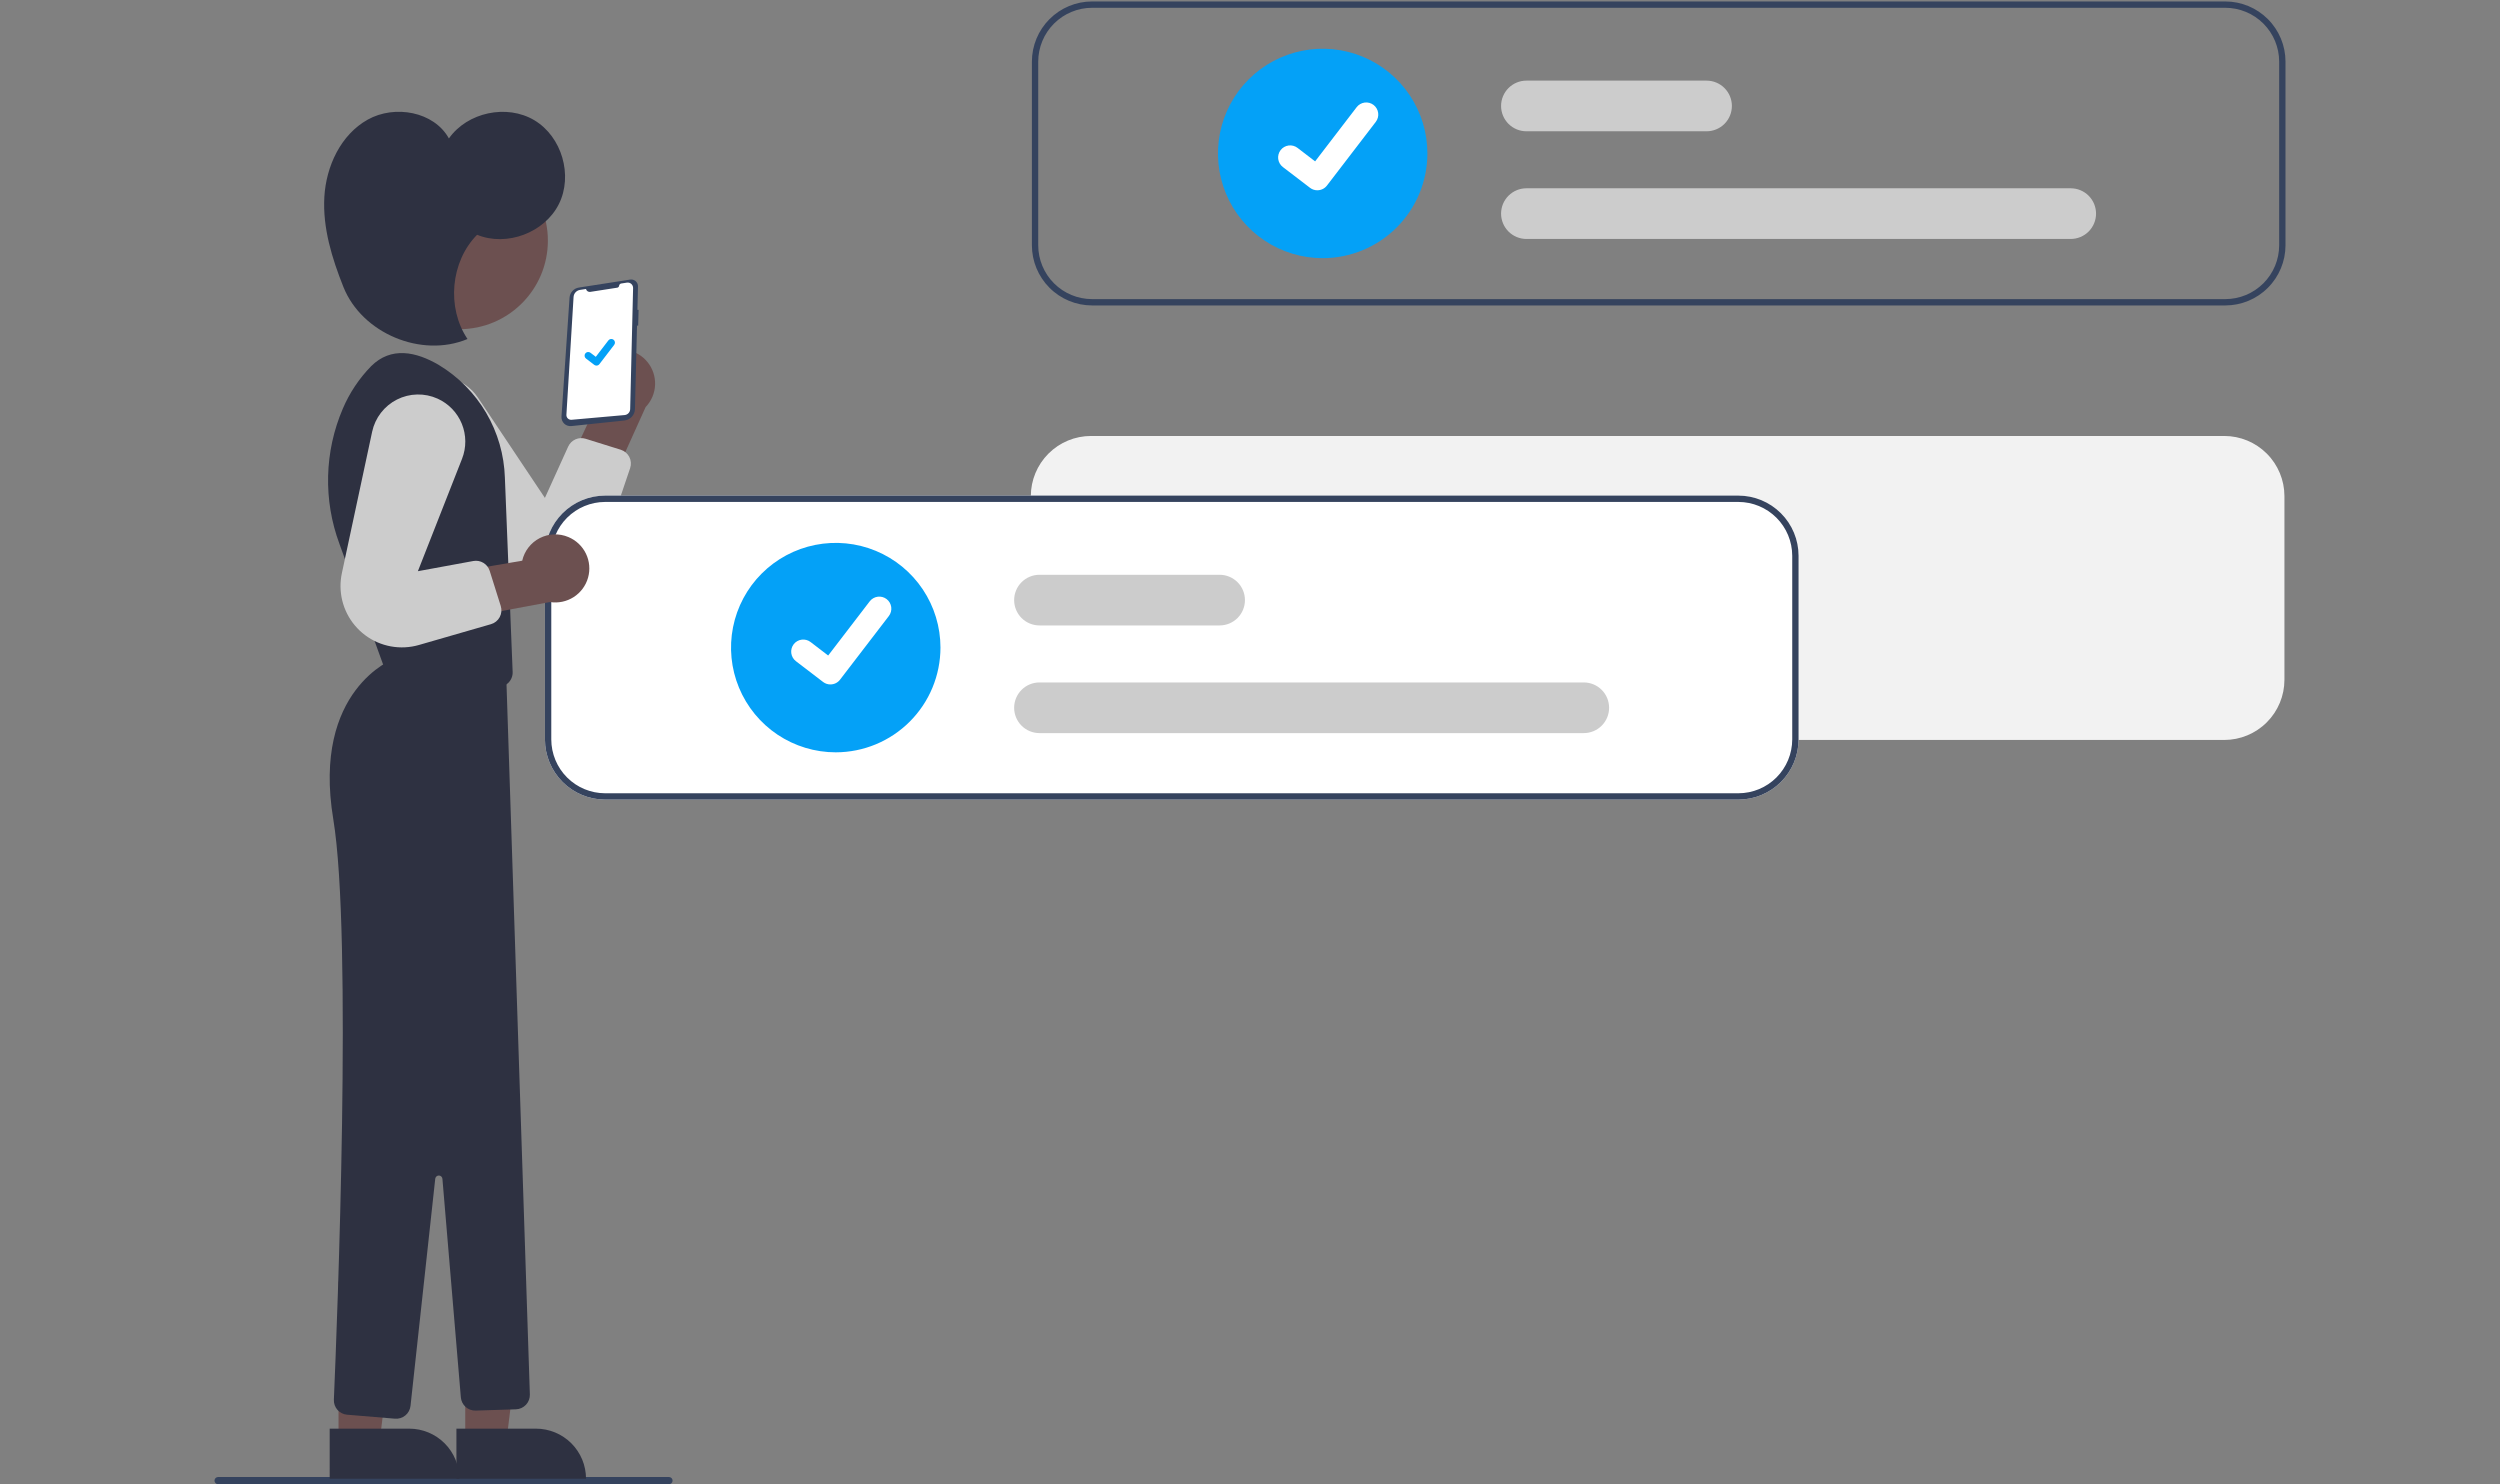 <svg width="507" height="301" viewBox="0 0 507 301" fill="none" xmlns="http://www.w3.org/2000/svg">
<rect x="0" y="0" width="507" height="301" fill="#808080" stroke="none"/>
<g clip-path="url(#clip0_14_1167)">
<path d="M451.083 88.415H221.253C218.018 88.417 214.916 89.704 212.629 91.992C210.341 94.279 209.055 97.381 209.052 100.616V137.863C209.055 141.098 210.341 144.199 212.629 146.487C214.916 148.775 218.018 150.061 221.253 150.064H451.083C454.318 150.061 457.42 148.775 459.707 146.487C461.995 144.199 463.281 141.098 463.284 137.863V100.616C463.281 97.381 461.995 94.279 459.707 91.992C457.419 89.704 454.318 88.417 451.083 88.415Z" fill="#F2F2F2"/>
<path d="M135.668 301H44.231C44.038 301 43.851 300.923 43.714 300.786C43.577 300.649 43.5 300.463 43.5 300.269C43.5 300.075 43.577 299.889 43.714 299.751C43.851 299.614 44.038 299.537 44.231 299.537H135.668C135.862 299.537 136.048 299.614 136.185 299.751C136.322 299.889 136.399 300.075 136.399 300.269C136.399 300.463 136.322 300.649 136.185 300.786C136.048 300.923 135.862 301 135.668 301Z" fill="#35435E"/>
<path d="M122.242 71.966C121.394 72.501 120.674 73.216 120.132 74.06C119.59 74.903 119.24 75.856 119.106 76.85C118.972 77.843 119.057 78.854 119.356 79.811C119.655 80.769 120.161 81.649 120.836 82.389L114.189 96.584L121.83 102.728L130.936 82.55C132.105 81.332 132.787 79.728 132.852 78.041C132.918 76.354 132.362 74.701 131.29 73.397C130.219 72.092 128.706 71.226 127.038 70.962C125.371 70.698 123.664 71.056 122.242 71.966Z" fill="#6C5050"/>
<path d="M84.043 77.727C86.146 76.463 88.656 76.057 91.05 76.594C93.445 77.131 95.541 78.569 96.904 80.61L110.506 100.976L115.228 90.566C115.523 89.916 116.046 89.396 116.697 89.104C117.348 88.813 118.084 88.769 118.765 88.982L125.892 91.208C126.265 91.325 126.61 91.514 126.908 91.766C127.206 92.017 127.451 92.326 127.628 92.674C127.805 93.022 127.91 93.401 127.938 93.79C127.967 94.179 127.917 94.57 127.791 94.94L122.913 109.346C122.296 111.168 121.264 112.823 119.9 114.179C118.536 115.536 116.876 116.558 115.05 117.165C113.225 117.773 111.283 117.949 109.378 117.679C107.473 117.41 105.656 116.702 104.071 115.613C103.33 115.104 102.646 114.516 102.032 113.859L81.987 92.442C81.014 91.402 80.285 90.157 79.855 88.799C79.425 87.441 79.304 86.004 79.501 84.593C79.698 83.183 80.208 81.834 80.994 80.645C81.78 79.457 82.822 78.46 84.043 77.727Z" fill="#CCCCCC"/>
<path d="M128.044 56.683C128.409 56.692 128.756 56.846 129.007 57.11C129.259 57.375 129.395 57.729 129.386 58.094L129.269 62.821L129.506 62.843L129.421 66.053L129.189 66.025L128.769 82.96C128.754 83.54 128.529 84.095 128.136 84.521C127.743 84.947 127.208 85.215 126.631 85.276L115.863 86.41C115.6 86.437 115.335 86.407 115.086 86.321C114.837 86.236 114.609 86.097 114.419 85.914C114.229 85.731 114.082 85.508 113.987 85.263C113.892 85.017 113.852 84.753 113.87 84.49L115.503 60.374C115.537 59.868 115.743 59.388 116.086 59.014C116.429 58.64 116.889 58.394 117.391 58.316L127.787 56.701C127.872 56.687 127.958 56.681 128.044 56.683Z" fill="#35435E"/>
<path d="M119.71 59.193L125.175 58.344C125.273 58.328 125.364 58.281 125.433 58.209C125.502 58.137 125.545 58.045 125.556 57.946C125.568 57.834 125.617 57.729 125.695 57.647C125.772 57.566 125.875 57.512 125.986 57.495L127.138 57.316C127.295 57.291 127.455 57.302 127.608 57.346C127.761 57.391 127.902 57.468 128.021 57.573C128.141 57.678 128.236 57.808 128.299 57.953C128.363 58.099 128.394 58.257 128.391 58.416L127.799 82.969C127.791 83.274 127.672 83.566 127.464 83.788C127.255 84.01 126.972 84.148 126.669 84.175L115.908 85.132C115.77 85.144 115.632 85.126 115.502 85.08C115.372 85.034 115.254 84.961 115.155 84.865C115.056 84.768 114.98 84.652 114.93 84.524C114.88 84.395 114.859 84.257 114.867 84.12L116.319 60.227C116.34 59.875 116.481 59.541 116.719 59.28C116.956 59.02 117.276 58.848 117.624 58.794L118.838 58.605C118.883 58.795 118.997 58.961 119.159 59.07C119.32 59.179 119.517 59.223 119.71 59.193Z" fill="white"/>
<path d="M94.355 292.121L102.717 292.12L106.694 259.864L94.352 259.866L94.355 292.121Z" fill="#6C5050"/>
<path d="M118.845 299.884L92.563 299.887L92.562 289.732L108.69 289.731C110.023 289.73 111.344 289.993 112.576 290.503C113.808 291.013 114.927 291.761 115.87 292.704C116.813 293.647 117.561 294.766 118.072 295.998C118.582 297.23 118.845 298.551 118.845 299.884Z" fill="#2E3141"/>
<path d="M68.653 292.121L77.015 292.12L80.992 259.864L68.65 259.866L68.653 292.121Z" fill="#6C5050"/>
<path d="M93.144 299.884L66.862 299.887L66.861 289.732L82.989 289.731C85.682 289.73 88.265 290.8 90.169 292.704C92.074 294.608 93.144 297.191 93.144 299.884Z" fill="#2E3141"/>
<path d="M93.144 66.764C103.066 66.764 111.11 58.72 111.11 48.798C111.11 38.875 103.066 30.832 93.144 30.832C83.221 30.832 75.178 38.875 75.178 48.798C75.178 58.72 83.221 66.764 93.144 66.764Z" fill="#6C5050"/>
<path d="M102.39 96.866C102.244 92.247 100.943 87.738 98.608 83.75C96.272 79.762 92.976 76.422 89.019 74.034C84.377 71.299 79.297 70.233 75.255 74.275C72.828 76.763 70.884 79.68 69.523 82.878C65.784 91.593 65.54 101.411 68.84 110.302L78.46 136.88L100.726 139.292C101.144 139.337 101.567 139.292 101.966 139.159C102.366 139.026 102.731 138.808 103.039 138.521C103.346 138.234 103.588 137.884 103.748 137.494C103.908 137.105 103.982 136.686 103.965 136.266L102.39 96.866Z" fill="#2E3141"/>
<path d="M79.872 133.607C79.872 133.607 63.237 139.817 67.586 166.113C71.489 189.71 68.387 268.031 67.709 283.863C67.677 284.618 67.938 285.356 68.438 285.922C68.938 286.489 69.637 286.84 70.39 286.902L80.1 287.711C80.861 287.774 81.616 287.538 82.205 287.052C82.794 286.567 83.169 285.87 83.252 285.112L88.267 239.047C88.287 238.866 88.373 238.699 88.509 238.579C88.645 238.458 88.821 238.393 89.003 238.395C89.185 238.397 89.359 238.467 89.493 238.591C89.626 238.715 89.708 238.884 89.723 239.065L93.46 283.39C93.523 284.136 93.87 284.831 94.43 285.329C94.99 285.827 95.719 286.092 96.468 286.068L104.625 285.81C105.009 285.798 105.387 285.71 105.738 285.552C106.088 285.393 106.404 285.167 106.667 284.887C106.93 284.606 107.135 284.277 107.27 283.917C107.406 283.557 107.469 283.174 107.456 282.79L102.652 136.678L79.872 133.607Z" fill="#2E3141"/>
<path d="M96.75 47.614C102.758 50.078 110.432 47.2 113.337 41.391C116.242 35.583 113.943 27.716 108.367 24.387C102.791 21.057 94.775 22.764 91.039 28.076C88 22.601 80.039 21.205 74.573 24.26C69.107 27.315 66.13 33.714 65.777 39.966C65.424 46.218 67.324 52.377 69.643 58.193C73.393 67.602 85.467 72.668 94.809 68.752C90.532 62.383 91.376 53.062 96.75 47.614Z" fill="#2E3141"/>
<path d="M120.963 74.144C120.803 74.145 120.647 74.093 120.519 73.997L120.511 73.991L118.841 72.713C118.764 72.654 118.699 72.58 118.65 72.496C118.601 72.411 118.569 72.318 118.557 72.221C118.544 72.125 118.55 72.026 118.576 71.932C118.601 71.838 118.644 71.75 118.704 71.672C118.763 71.595 118.837 71.53 118.921 71.481C119.006 71.433 119.099 71.401 119.195 71.388C119.292 71.375 119.39 71.382 119.484 71.407C119.579 71.432 119.667 71.476 119.744 71.535L120.826 72.365L123.383 69.029C123.442 68.952 123.516 68.887 123.601 68.838C123.685 68.789 123.778 68.758 123.875 68.745C123.971 68.732 124.069 68.739 124.164 68.764C124.258 68.789 124.346 68.832 124.423 68.892C124.579 69.012 124.682 69.189 124.708 69.384C124.734 69.579 124.681 69.776 124.561 69.932L121.554 73.854C121.484 73.944 121.395 74.017 121.292 74.068C121.19 74.118 121.078 74.144 120.963 74.144L120.963 74.144Z" fill="#04A1F7"/>
<path d="M451.298 0.296H221.469C218.234 0.299 215.132 1.585 212.845 3.873C210.557 6.16 209.271 9.262 209.268 12.497V49.744C209.271 52.979 210.557 56.081 212.845 58.368C215.132 60.656 218.234 61.943 221.469 61.945H451.298C454.534 61.943 457.635 60.656 459.923 58.368C462.211 56.081 463.497 52.979 463.5 49.744V12.497C463.497 9.262 462.211 6.16 459.923 3.873C457.635 1.585 454.534 0.299 451.298 0.296ZM462.216 49.744C462.211 52.638 461.06 55.413 459.013 57.459C456.967 59.505 454.193 60.657 451.298 60.661H221.469C218.575 60.657 215.8 59.505 213.754 57.459C211.708 55.413 210.556 52.638 210.552 49.744V12.497C210.556 9.603 211.708 6.829 213.754 4.782C215.8 2.736 218.575 1.584 221.469 1.58H451.298C454.193 1.584 456.967 2.736 459.013 4.782C461.06 6.829 462.211 9.603 462.216 12.497V49.744Z" fill="#35435E"/>
<path d="M268.24 52.357C264.04 52.357 259.934 51.112 256.441 48.779C252.949 46.445 250.227 43.128 248.62 39.248C247.012 35.367 246.592 31.097 247.411 26.978C248.23 22.858 250.253 19.074 253.223 16.104C256.193 13.134 259.977 11.111 264.097 10.292C268.216 9.472 272.486 9.893 276.367 11.5C280.247 13.108 283.564 15.83 285.897 19.322C288.231 22.814 289.476 26.92 289.476 31.121C289.47 36.751 287.231 42.149 283.249 46.13C279.268 50.111 273.87 52.351 268.24 52.357Z" fill="#04A1F7"/>
<path d="M419.94 48.46H309.557C308.194 48.46 306.888 47.918 305.924 46.955C304.961 45.991 304.419 44.685 304.419 43.322C304.419 41.96 304.961 40.653 305.924 39.689C306.888 38.726 308.194 38.185 309.557 38.185H419.94C421.303 38.185 422.61 38.726 423.573 39.689C424.537 40.653 425.078 41.96 425.078 43.322C425.078 44.685 424.537 45.991 423.573 46.955C422.61 47.918 421.303 48.46 419.94 48.46Z" fill="#CCCCCC"/>
<path d="M346.089 26.625H309.557C308.194 26.625 306.888 26.084 305.924 25.121C304.961 24.157 304.419 22.85 304.419 21.488C304.419 20.125 304.961 18.819 305.924 17.855C306.888 16.892 308.194 16.35 309.557 16.35H346.089C347.452 16.35 348.759 16.892 349.722 17.855C350.686 18.819 351.227 20.125 351.227 21.488C351.227 22.85 350.686 24.157 349.722 25.121C348.759 26.084 347.452 26.625 346.089 26.625Z" fill="#CCCCCC"/>
<path d="M267.155 38.591C266.628 38.592 266.115 38.421 265.694 38.105L265.667 38.085L260.163 33.875C259.908 33.679 259.693 33.436 259.532 33.158C259.371 32.879 259.266 32.572 259.223 32.253C259.181 31.935 259.202 31.611 259.285 31.3C259.368 30.989 259.511 30.698 259.707 30.443C259.903 30.188 260.147 29.974 260.425 29.813C260.704 29.652 261.011 29.548 261.33 29.506C261.649 29.464 261.973 29.485 262.283 29.569C262.594 29.652 262.885 29.796 263.14 29.992L266.705 32.726L275.13 21.735C275.325 21.48 275.569 21.267 275.847 21.106C276.125 20.945 276.432 20.841 276.75 20.799C277.068 20.757 277.392 20.778 277.702 20.861C278.012 20.944 278.303 21.087 278.558 21.282L278.558 21.283L278.506 21.355L278.56 21.283C279.074 21.678 279.41 22.261 279.495 22.904C279.58 23.547 279.406 24.197 279.012 24.712L269.103 37.634C268.873 37.932 268.579 38.172 268.241 38.338C267.904 38.503 267.533 38.589 267.157 38.588L267.155 38.591Z" fill="white"/>
<path d="M352.547 100.51H122.718C119.483 100.513 116.381 101.799 114.094 104.087C111.806 106.375 110.52 109.476 110.517 112.711V149.958C110.52 153.193 111.806 156.295 114.094 158.583C116.381 160.87 119.483 162.157 122.718 162.16H352.547C355.783 162.157 358.884 160.87 361.172 158.583C363.46 156.295 364.746 153.193 364.749 149.958V112.711C364.746 109.476 363.46 106.375 361.172 104.087C358.884 101.799 355.783 100.513 352.547 100.51Z" fill="white"/>
<path d="M352.547 100.51H122.718C119.483 100.513 116.381 101.799 114.094 104.087C111.806 106.375 110.52 109.476 110.517 112.711V149.958C110.52 153.193 111.806 156.295 114.094 158.583C116.381 160.87 119.483 162.157 122.718 162.16H352.547C355.783 162.157 358.884 160.87 361.172 158.583C363.46 156.295 364.746 153.193 364.749 149.958V112.711C364.746 109.476 363.46 106.375 361.172 104.087C358.884 101.799 355.783 100.513 352.547 100.51ZM363.465 149.958C363.46 152.852 362.309 155.627 360.262 157.673C358.216 159.72 355.442 160.871 352.547 160.875H122.718C119.824 160.871 117.049 159.72 115.003 157.673C112.957 155.627 111.805 152.852 111.801 149.958V112.711C111.805 109.817 112.957 107.043 115.003 104.996C117.049 102.95 119.824 101.798 122.718 101.794H352.547C355.442 101.798 358.216 102.95 360.262 104.996C362.309 107.043 363.46 109.817 363.465 112.711V149.958Z" fill="#35435E"/>
<path d="M169.489 152.571C165.289 152.571 161.183 151.326 157.69 148.993C154.198 146.659 151.476 143.342 149.869 139.462C148.261 135.581 147.841 131.311 148.66 127.192C149.479 123.072 151.502 119.288 154.472 116.318C157.442 113.348 161.226 111.325 165.346 110.506C169.465 109.687 173.735 110.107 177.616 111.714C181.496 113.322 184.813 116.044 187.146 119.536C189.48 123.029 190.726 127.134 190.726 131.335C190.719 136.965 188.48 142.363 184.498 146.344C180.517 150.326 175.119 152.565 169.489 152.571Z" fill="#04A1F7"/>
<path d="M321.189 148.674H210.806C209.443 148.674 208.137 148.132 207.173 147.169C206.21 146.206 205.668 144.899 205.668 143.536C205.668 142.174 206.21 140.867 207.173 139.904C208.137 138.94 209.443 138.399 210.806 138.399H321.189C322.552 138.399 323.859 138.94 324.822 139.904C325.786 140.867 326.327 142.174 326.327 143.536C326.327 144.899 325.786 146.206 324.822 147.169C323.859 148.132 322.552 148.674 321.189 148.674Z" fill="#CCCCCC"/>
<path d="M247.338 126.839H210.806C210.131 126.839 209.463 126.707 208.84 126.448C208.217 126.19 207.65 125.812 207.173 125.335C206.696 124.858 206.318 124.291 206.06 123.668C205.801 123.045 205.668 122.377 205.668 121.702C205.668 121.027 205.801 120.359 206.06 119.736C206.318 119.113 206.696 118.546 207.173 118.069C207.65 117.592 208.217 117.214 208.84 116.956C209.463 116.697 210.131 116.565 210.806 116.565H247.338C248.701 116.565 250.008 117.106 250.971 118.069C251.935 119.033 252.476 120.339 252.476 121.702C252.476 123.065 251.935 124.371 250.971 125.335C250.008 126.298 248.701 126.839 247.338 126.839Z" fill="#CCCCCC"/>
<path d="M168.404 138.805C167.877 138.806 167.364 138.635 166.943 138.319L166.916 138.299L161.412 134.089C161.157 133.894 160.942 133.65 160.781 133.372C160.62 133.094 160.515 132.786 160.472 132.468C160.43 132.149 160.451 131.825 160.534 131.514C160.617 131.203 160.76 130.912 160.956 130.657C161.152 130.402 161.396 130.188 161.674 130.027C161.953 129.866 162.26 129.762 162.579 129.72C162.898 129.678 163.222 129.7 163.532 129.783C163.843 129.866 164.134 130.01 164.389 130.206L167.954 132.94L176.379 121.949C176.574 121.694 176.818 121.481 177.096 121.32C177.374 121.159 177.681 121.055 177.999 121.013C178.317 120.971 178.641 120.992 178.951 121.075C179.261 121.158 179.552 121.301 179.807 121.496L179.807 121.497L179.755 121.57L179.809 121.497C180.323 121.892 180.659 122.475 180.744 123.118C180.829 123.761 180.655 124.411 180.261 124.926L170.352 137.848C170.122 138.146 169.828 138.387 169.49 138.552C169.153 138.717 168.782 138.803 168.406 138.802L168.404 138.805Z" fill="white"/>
<path d="M115.266 108.912C114.342 108.521 113.344 108.338 112.342 108.375C111.34 108.412 110.358 108.668 109.466 109.125C108.573 109.582 107.792 110.23 107.177 111.022C106.562 111.814 106.128 112.731 105.905 113.709L90.456 116.355L89.774 126.136L111.539 122.092C113.207 122.357 114.913 122 116.336 121.091C117.758 120.181 118.797 118.782 119.257 117.157C119.716 115.532 119.563 113.796 118.828 112.276C118.092 110.757 116.825 109.56 115.266 108.912Z" fill="#6C5050"/>
<path d="M88.727 80.838C90.966 81.844 92.731 83.673 93.657 85.946C94.584 88.218 94.6 90.76 93.703 93.044L84.747 115.839L95.99 113.772C96.692 113.643 97.417 113.776 98.029 114.144C98.64 114.512 99.096 115.091 99.31 115.772L101.551 122.894C101.668 123.267 101.71 123.658 101.673 124.047C101.637 124.435 101.523 124.812 101.339 125.156C101.154 125.5 100.903 125.803 100.599 126.048C100.296 126.294 99.947 126.476 99.572 126.584L84.959 130.803C83.11 131.337 81.163 131.435 79.271 131.089C77.378 130.744 75.591 129.965 74.05 128.812C72.509 127.66 71.256 126.167 70.39 124.449C69.523 122.731 69.067 120.836 69.056 118.912C69.051 118.013 69.144 117.116 69.332 116.236L75.472 87.552C75.77 86.159 76.376 84.85 77.246 83.722C78.115 82.594 79.226 81.674 80.496 81.03C81.767 80.386 83.166 80.035 84.59 80.002C86.014 79.969 87.427 80.255 88.727 80.838Z" fill="#CCCCCC"/>
</g>
<defs>
<clipPath id="clip0_14_1167">
<rect width="420" height="300.704" fill="white" transform="translate(43.5 0.296)"/>
</clipPath>
</defs>
</svg>
